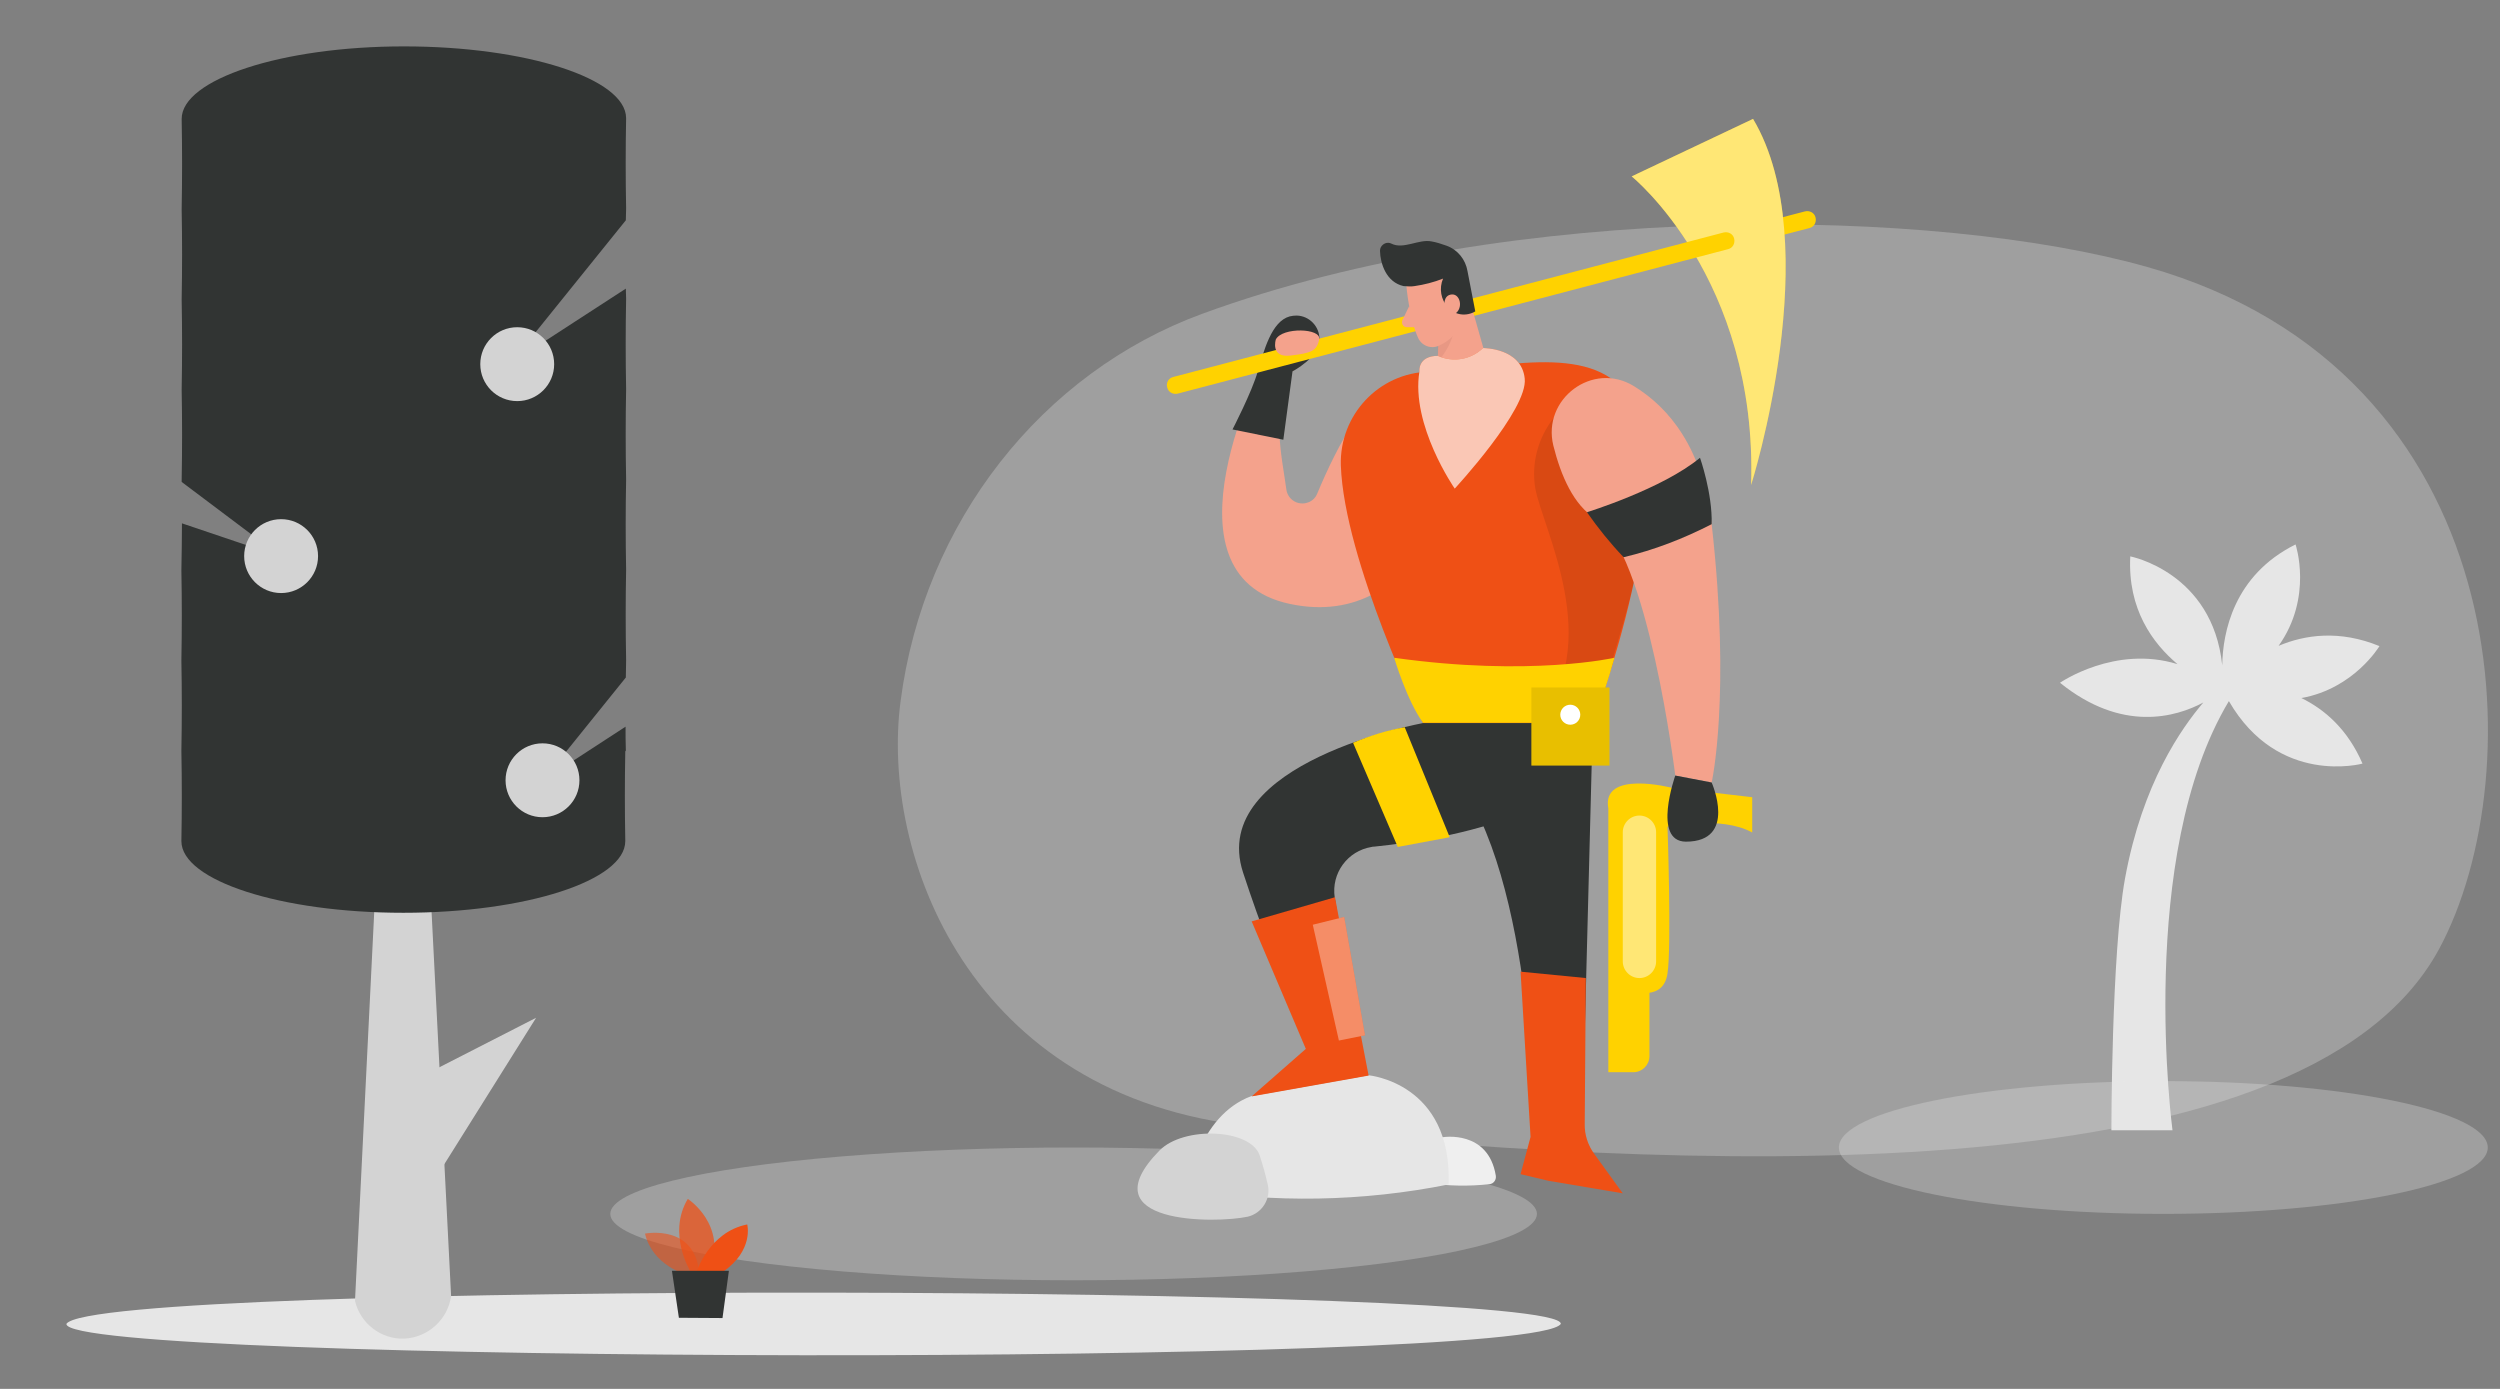 <?xml version="1.0" encoding="utf-8"?>
<!-- Generator: Adobe Illustrator 24.0.2, SVG Export Plug-In . SVG Version: 6.00 Build 0)  -->
<svg version="1.1" id="eddb6392-0870-4488-a01d-850f39286dca"
	 xmlns="http://www.w3.org/2000/svg" xmlns:xlink="http://www.w3.org/1999/xlink" x="0px" y="0px" viewBox="0 0 900 500"
	 style="enable-background:new 0 0 900 500;" xml:space="preserve">
<rect x="0" y="0" width="900" height="500" fill="#808080" stroke="none"/>
<style type="text/css">
	.st0{opacity:0.3;fill:#E6E6E6;enable-background:new    ;}
	.st1{fill:#E6E6E6;}
	.st2{fill:#D3D3D3;}
	.st3{fill:#313433;}
	.st4{fill:#FFD200;}
	.st5{fill:#EFEFEF;}
	.st6{opacity:0.46;fill:#FFFFFF;enable-background:new    ;}
	.st7{fill:#F4A28C;}
	.st8{opacity:0.58;fill:#EF5015;enable-background:new    ;}
	.st9{opacity:0.73;fill:#EF5015;enable-background:new    ;}
	.st10{fill:#EF5015;}
	.st11{opacity:0.31;fill:#CE8172;enable-background:new    ;}
	.st12{opacity:9.000000e-02;enable-background:new    ;}
	.st13{opacity:0.68;fill:#FFFFFF;enable-background:new    ;}
	.st14{opacity:0.35;fill:#FFFFFF;enable-background:new    ;}
	.st15{fill:#FFFFFF;}
</style>
<title>winter_activities</title>
<path class="st0" d="M432.7,113c-57.5,21.1-100.1,74.8-108.5,139.5C317,307.2,348.5,395,450.7,405.5
	c151.6,15.5,377.9,27.7,427.4-63.9C911.9,279,906.8,134,773,96.1C697.4,74.7,545,71.8,432.7,113z"/>
<path class="st1" d="M820.3,232.5c12.5-17.6,6.1-36.5,6.1-36.5c-22.3,11.1-26.2,31.7-26.4,43.5c-3.5-33.5-33.1-39.2-33.1-39.2
	c-1,19,8.1,31.3,17,38.8c-22.5-7-42.3,6.7-42.3,6.7c22.3,18,41.7,12.4,51.6,7.1c-7.8,9.2-21.9,28.9-28.2,63.4
	c-4.9,27-4.9,90.6-4.9,90.6h22c0,0-13.2-98.7,20.3-154.5c17.8,30.8,48.1,22.5,48.1,22.5c-5.3-12.3-13.6-19.5-22-23.6
	c19-3.4,28.1-18.7,28.1-18.7C842.2,226.7,829.8,228.5,820.3,232.5z"/>
<path class="st1" d="M561.9,476.6c-10.1,15.7-538.8,14.4-538,0C34,460.9,562.7,462.3,561.9,476.6z"/>
<path class="st2" d="M162.4,466.6c-1.2,8.4-8.2,14.8-16.7,15.3c-8.4,0.4-16-5.4-17.9-13.6c5.7-115.7,11.5-231.4,17.1-347.1
	C150.7,236.2,156.5,351.4,162.4,466.6z"/>
<polygon class="st2" points="157.2,423.5 133,397.1 193,366.4 "/>
<path class="st3" d="M225.3,270.2c0-0.1,0-0.1,0-0.2c-0.1-2.8-0.1-5.6-0.1-8.4L195.4,281l29.9-37.1c0-2,0.1-4.1,0.1-6.1
	c0-0.1,0-0.1,0-0.2c0-0.1,0-0.1,0-0.2c-0.2-10.7-0.2-21.4,0-32.1c0-0.1,0-0.1,0-0.2c0-0.1,0-0.1,0-0.2c-0.2-10.7-0.2-21.4,0-32.1
	c0-0.1,0-0.1,0-0.2s0-0.1,0-0.2c-0.2-10.7-0.2-21.4,0-32.1c0-0.1,0-0.1,0-0.2c0-0.1,0-0.1,0-0.2c-0.2-10.7-0.2-21.4,0-32.1
	c0-0.1,0-0.1,0-0.2c0-0.1,0-0.1,0-0.2c0-1.2-0.1-2.3-0.1-3.5l-41.6,27l41.6-51.6c0-1.3,0.1-2.7,0.1-4.1c0-0.1,0-0.1,0-0.2
	c0-0.1,0-0.1,0-0.2c-0.2-10.7-0.2-21.4,0-32.1c0-0.1,0-0.1,0-0.2c-0.1-14.2-35.9-25.8-80-25.8S65.4,28.6,65.4,42.8
	c0,0.1,0,0.1,0,0.2c0.2,10.7,0.2,21.4,0,32.1c0,0.1,0,0.1,0,0.2c0,0.1,0,0.1,0,0.2c0.2,10.7,0.2,21.4,0,32.1c0,0.1,0,0.1,0,0.2
	c0,0.1,0,0.1,0,0.2c0.2,10.7,0.2,21.4,0,32.1c0,0.1,0,0.1,0,0.2s0,0.1,0,0.2c0.2,10.7,0.2,21.4,0,32.1c0,0.1,0,0.1,0,0.2
	s0,0.1,0,0.2c0,0.2,0,0.4,0,0.5l35.9,27l-35.8-12.1c0,5.6-0.1,11.1-0.2,16.7c0,0.1,0,0.1,0,0.2c0,0.1,0,0.1,0,0.2
	c0.2,10.7,0.2,21.4,0,32.1c0,0.1,0,0.1,0,0.2c0,0.1,0,0.1,0,0.2c0.2,10.7,0.2,21.4,0,32.1c0,0.1,0,0.1,0,0.2c0,0.1,0,0.1,0,0.2
	c0.2,10.7,0.2,21.4,0,32.1c0,0.1,0,0.1,0,0.2c0,14.2,35.8,25.8,79.9,25.8s79.9-11.6,79.9-25.8c0-0.1,0-0.1,0-0.2
	c-0.2-10.7-0.2-21.4,0-32.1C225.3,270.3,225.3,270.2,225.3,270.2z"/>
<circle class="st2" cx="186.2" cy="131.1" r="13.3"/>
<circle class="st2" cx="195.3" cy="280.9" r="13.3"/>
<circle class="st2" cx="101.2" cy="200.2" r="13.3"/>
<path class="st4" d="M621.8,83.4l28-7.3c1.7-0.4,3.4,0.5,3.8,2.2l0,0c0.4,1.7-0.5,3.4-2.2,3.8l-28,7.3c-1.7,0.4-3.4-0.5-3.8-2.2l0,0
	C619.2,85.5,620.2,83.8,621.8,83.4z"/>
<ellipse class="st0" cx="386.5" cy="437" rx="166.8" ry="23.9"/>
<path class="st5" d="M519.4,409.4c0,0,16.4-2.8,19.1,13.9c0.2,1.5-0.8,2.8-2.2,3c-0.1,0-0.1,0-0.1,0c-7.3,0.8-14.7,0.7-22-0.4
	C501.5,423.8,508.9,408,519.4,409.4z"/>
<path class="st1" d="M427.4,428c0,0,3.7-26.3,23.1-33.4l42.2-7.5c0,0,30.1,2.7,28.8,39.3C490.5,432.6,458.6,433.2,427.4,428z"/>
<path class="st4" d="M601.8,283.6c0,0-25.4-6.6-22.8,7.5v94.9h9c3.2,0,5.8-2.6,5.8-5.8v-22.8c2.7-0.4,5.8-1.9,6.5-7
	c1.5-9.6,0-52.8,0-52.8s19.3-4.1,30.5,2.1v-12.7L601.8,283.6z"/>
<path class="st4" d="M587.4,63.5c0,0,45.4,36.6,43,111.1c0,0,27.5-86.8,0.7-131.8L587.4,63.5z"/>
<path class="st6" d="M587.4,63.5c0,0,45.4,36.6,43,111.1c0,0,27.5-86.8,0.7-131.8L587.4,63.5z"/>
<path class="st7" d="M455.2,130.2c0,0-39.7,76.8,9.1,87.2c48.8,10.4,62.6-51.7,62.6-51.7s-7.8-29.8-20.7-29.1
	c-13,0.7-24.9,24.1-32,41.1c-1.2,3-4.6,4.3-7.6,3.1c-1.9-0.8-3.2-2.5-3.5-4.5c-1.6-12.1-5.8-28.1,2.1-42.6c0,0,11-6.7,7.3-15.9
	C468.7,108.7,455.2,116.5,455.2,130.2z"/>
<path class="st8" d="M247.1,458.9c0,0-12.2-3.3-14.9-14.8c0,0,19-3.8,19.6,15.8L247.1,458.9z"/>
<path class="st9" d="M248.6,457.8c0,0-8.5-13.6-1-26.2c0,0,14.4,9.2,8,26.2H248.6z"/>
<path class="st10" d="M250.8,457.8c0,0,4.5-14.3,18.2-17c0,0,2.5,9.3-8.8,17.1L250.8,457.8z"/>
<polygon class="st3" points="241.9,457.5 244.4,474.4 260.1,474.5 262.4,457.5 "/>
<path class="st3" d="M443.7,154.6l18.3,3.7l3.3-24.6c0,0,9.9-5.2,9.7-11.5c0.1-4.6-3.6-8.5-8.2-8.6c-0.8,0-1.7,0.1-2.5,0.3
	c-6.6,1.8-9.3,12.4-11.5,19.8C450.7,141.1,443.7,154.6,443.7,154.6z"/>
<path class="st4" d="M422.4,135.7l198.1-52c1.7-0.4,3.4,0.5,3.8,2.2l0,0c0.4,1.7-0.5,3.4-2.2,3.8l-198.1,52
	c-1.7,0.4-3.4-0.5-3.8-2.2l0,0C419.7,137.8,420.7,136.1,422.4,135.7z"/>
<path class="st10" d="M482.7,167.5c-0.5-18.1,13.6-33.2,31.7-33.7c0.1,0,0.2,0,0.4,0c22.6-0.5,57.9-11.4,71.3,8.7
	c20.5,30.9-12.7,117.8-12.7,117.8h-61.1C512.3,260.3,483.9,201.9,482.7,167.5z"/>
<polygon class="st7" points="527.4,102 536.6,134.4 517.3,142.4 518,114.3 "/>
<path class="st11" d="M517.6,120.5c2.5-1,4.7-2.6,6.2-4.8c0,0,0.5,6.9-6.2,14.5L517.6,120.5z"/>
<path class="st7" d="M506.3,103c0,0,1,11.5,4.2,18.6c1.3,2.9,4.7,4.2,7.6,2.8l0,0c3.6-1.6,7.9-5,8.1-11.2l1.6-10.5
	c0.2-4.4-2.4-8.4-6.4-10.1C514.4,89.3,505.3,96.1,506.3,103z"/>
<path class="st3" d="M509.2,103c3.5-0.5,7-1.4,10.3-2.7c-1.5,3.5-0.8,7.6,1.8,10.4c2.5,2.8,6.6,3.3,9.8,1.4l-2.8-14.5
	c-0.7-4.2-3.6-7.8-7.7-9.2c-1.7-0.6-3.5-1.2-5.3-1.5c-4.5-0.9-10.1,3-14.4,0.8c-1.4-0.7-3-0.1-3.8,1.3c-0.2,0.4-0.3,0.8-0.3,1.3
	c0.1,4.5,2.2,11.3,8.5,12.7C506.8,103.1,508,103.2,509.2,103z"/>
<path class="st7" d="M520,110.6c0,0-0.7-4.4,2.7-4.6c3.3-0.2,4.4,6.1,0,7.5L520,110.6z"/>
<path class="st7" d="M507.3,110.2l-2.4,5c-0.4,0.9-0.1,2,0.8,2.4c0.2,0.1,0.5,0.2,0.8,0.2h4.5L507.3,110.2z"/>
<path class="st7" d="M459.3,122.2c0,0-2.1,6.7,5.3,5.8s9.5-1.6,10.3-5.8C475.8,118.1,461.6,117.7,459.3,122.2z"/>
<path class="st10" d="M511,133.7c0,0-0.7-5.5,6.6-5.6c5.5,2.5,11.9,1.4,16.3-2.8c0,0,13.9-0.1,15,11c1.2,11.1-25.2,39.6-25.2,39.6
	S507.8,153,511,133.7z"/>
<path class="st12" d="M559.3,150.5c-5.6,7.1-8.1,16.3-6.6,25.3c2.7,14.7,25.1,55.9,0.8,84.4h19.9c-0.4,1.3,11.5-35.7,14.8-50.6
	C590.1,200.5,559.3,150.5,559.3,150.5z"/>
<path class="st13" d="M511,133.7c0,0-0.7-5.5,6.6-5.6c5.5,2.5,11.9,1.4,16.3-2.8c0,0,13.9-0.1,15,11c1.2,11.1-25.2,39.6-25.2,39.6
	S507.8,153,511,133.7z"/>
<path class="st7" d="M559.2,160.4c-4.1-16.8,14.2-30.5,29-21.4c12.7,7.8,24.8,22.3,28,49.7c7,62,0,93,0,93l-13.1-2.5
	c0,0-9.9-80.9-28.7-92.5C566.5,181.9,561.9,171.2,559.2,160.4z"/>
<path class="st3" d="M571.3,184.4c0,0,27.2-8.4,40.7-19.6c0,0,4.5,12.7,4.2,23.9c-10.1,5.2-20.7,9.3-31.7,11.9
	C579.7,195.6,575.3,190.1,571.3,184.4z"/>
<path class="st3" d="M603.1,279.2c0,0-8.4,23.7,3.8,23.8c18.7,0,9.3-21.3,9.3-21.3L603.1,279.2z"/>
<path class="st6" d="M590.2,293.6L590.2,293.6c3.3,0,6,2.7,6,6v46.5c0,3.3-2.7,6-6,6l0,0c-3.3,0-6-2.7-6-6v-46.5
	C584.2,296.3,586.9,293.6,590.2,293.6z"/>
<path class="st3" d="M512.3,260.3c0,0-77.7,14.2-64.8,53.8c13,39.6,23.6,58.6,23.6,58.6l15.9-7.6l-6.5-42
	c-1.3-8.7,4.6-16.8,13.3-18.2c0.3-0.1,0.5-0.1,0.8-0.1c28.3-2.9,82-12.6,78.6-44.5L512.3,260.3L512.3,260.3z"/>
<path class="st3" d="M573.4,260.3l-3.9,150.6h-17.2c0,0,0.8-94.8-29.3-132.6L573.4,260.3z"/>
<polygon class="st10" points="450.6,331.7 480.6,323 489.9,372.7 492.7,387.2 450.6,394.7 470.1,377.6 "/>
<path class="st4" d="M487.1,267.4l16.1,37.5l18.7-3.5l-16.2-39.6C499.3,262.9,493.1,264.9,487.1,267.4z"/>
<path class="st10" d="M547.4,349.8l23.5,2.3l-0.4,52.5c-0.1,3.9,1.2,7.8,3.5,10.9l10.2,14.1l-26.7-4.5l-10.1-2.4l3.6-13.4
	L547.4,349.8z"/>
<path class="st2" d="M417.4,414.2c8.7-8.9,32.9-7.9,36.1,1.8c1.2,3.7,2.2,7.3,2.9,10.5c1.2,5.1-2.1,10.3-7.2,11.5l0,0
	C437.8,440.5,391.2,440.9,417.4,414.2z"/>
<polygon class="st10" points="472.6,332.9 483.9,330.1 491.4,372.7 482,374.6 "/>
<polygon class="st14" points="472.6,332.9 483.9,330.1 491.4,372.7 482,374.6 "/>
<path class="st4" d="M501.9,236.8c0,0,4.6,15.5,10.4,23.4h61.1c3-7.6,5.6-15.5,7.8-23.4C581.2,236.8,550.9,243.7,501.9,236.8z"/>
<rect x="551.3" y="247.5" class="st4" width="28.1" height="28.1"/>
<rect x="551.3" y="247.5" class="st12" width="28.1" height="28.1"/>
<circle class="st15" cx="565.3" cy="257.3" r="3.6"/>
<path class="st2" d="M151,497.6"/>
<ellipse class="st0" cx="778.8" cy="413.1" rx="116.8" ry="23.9"/>
</svg>
